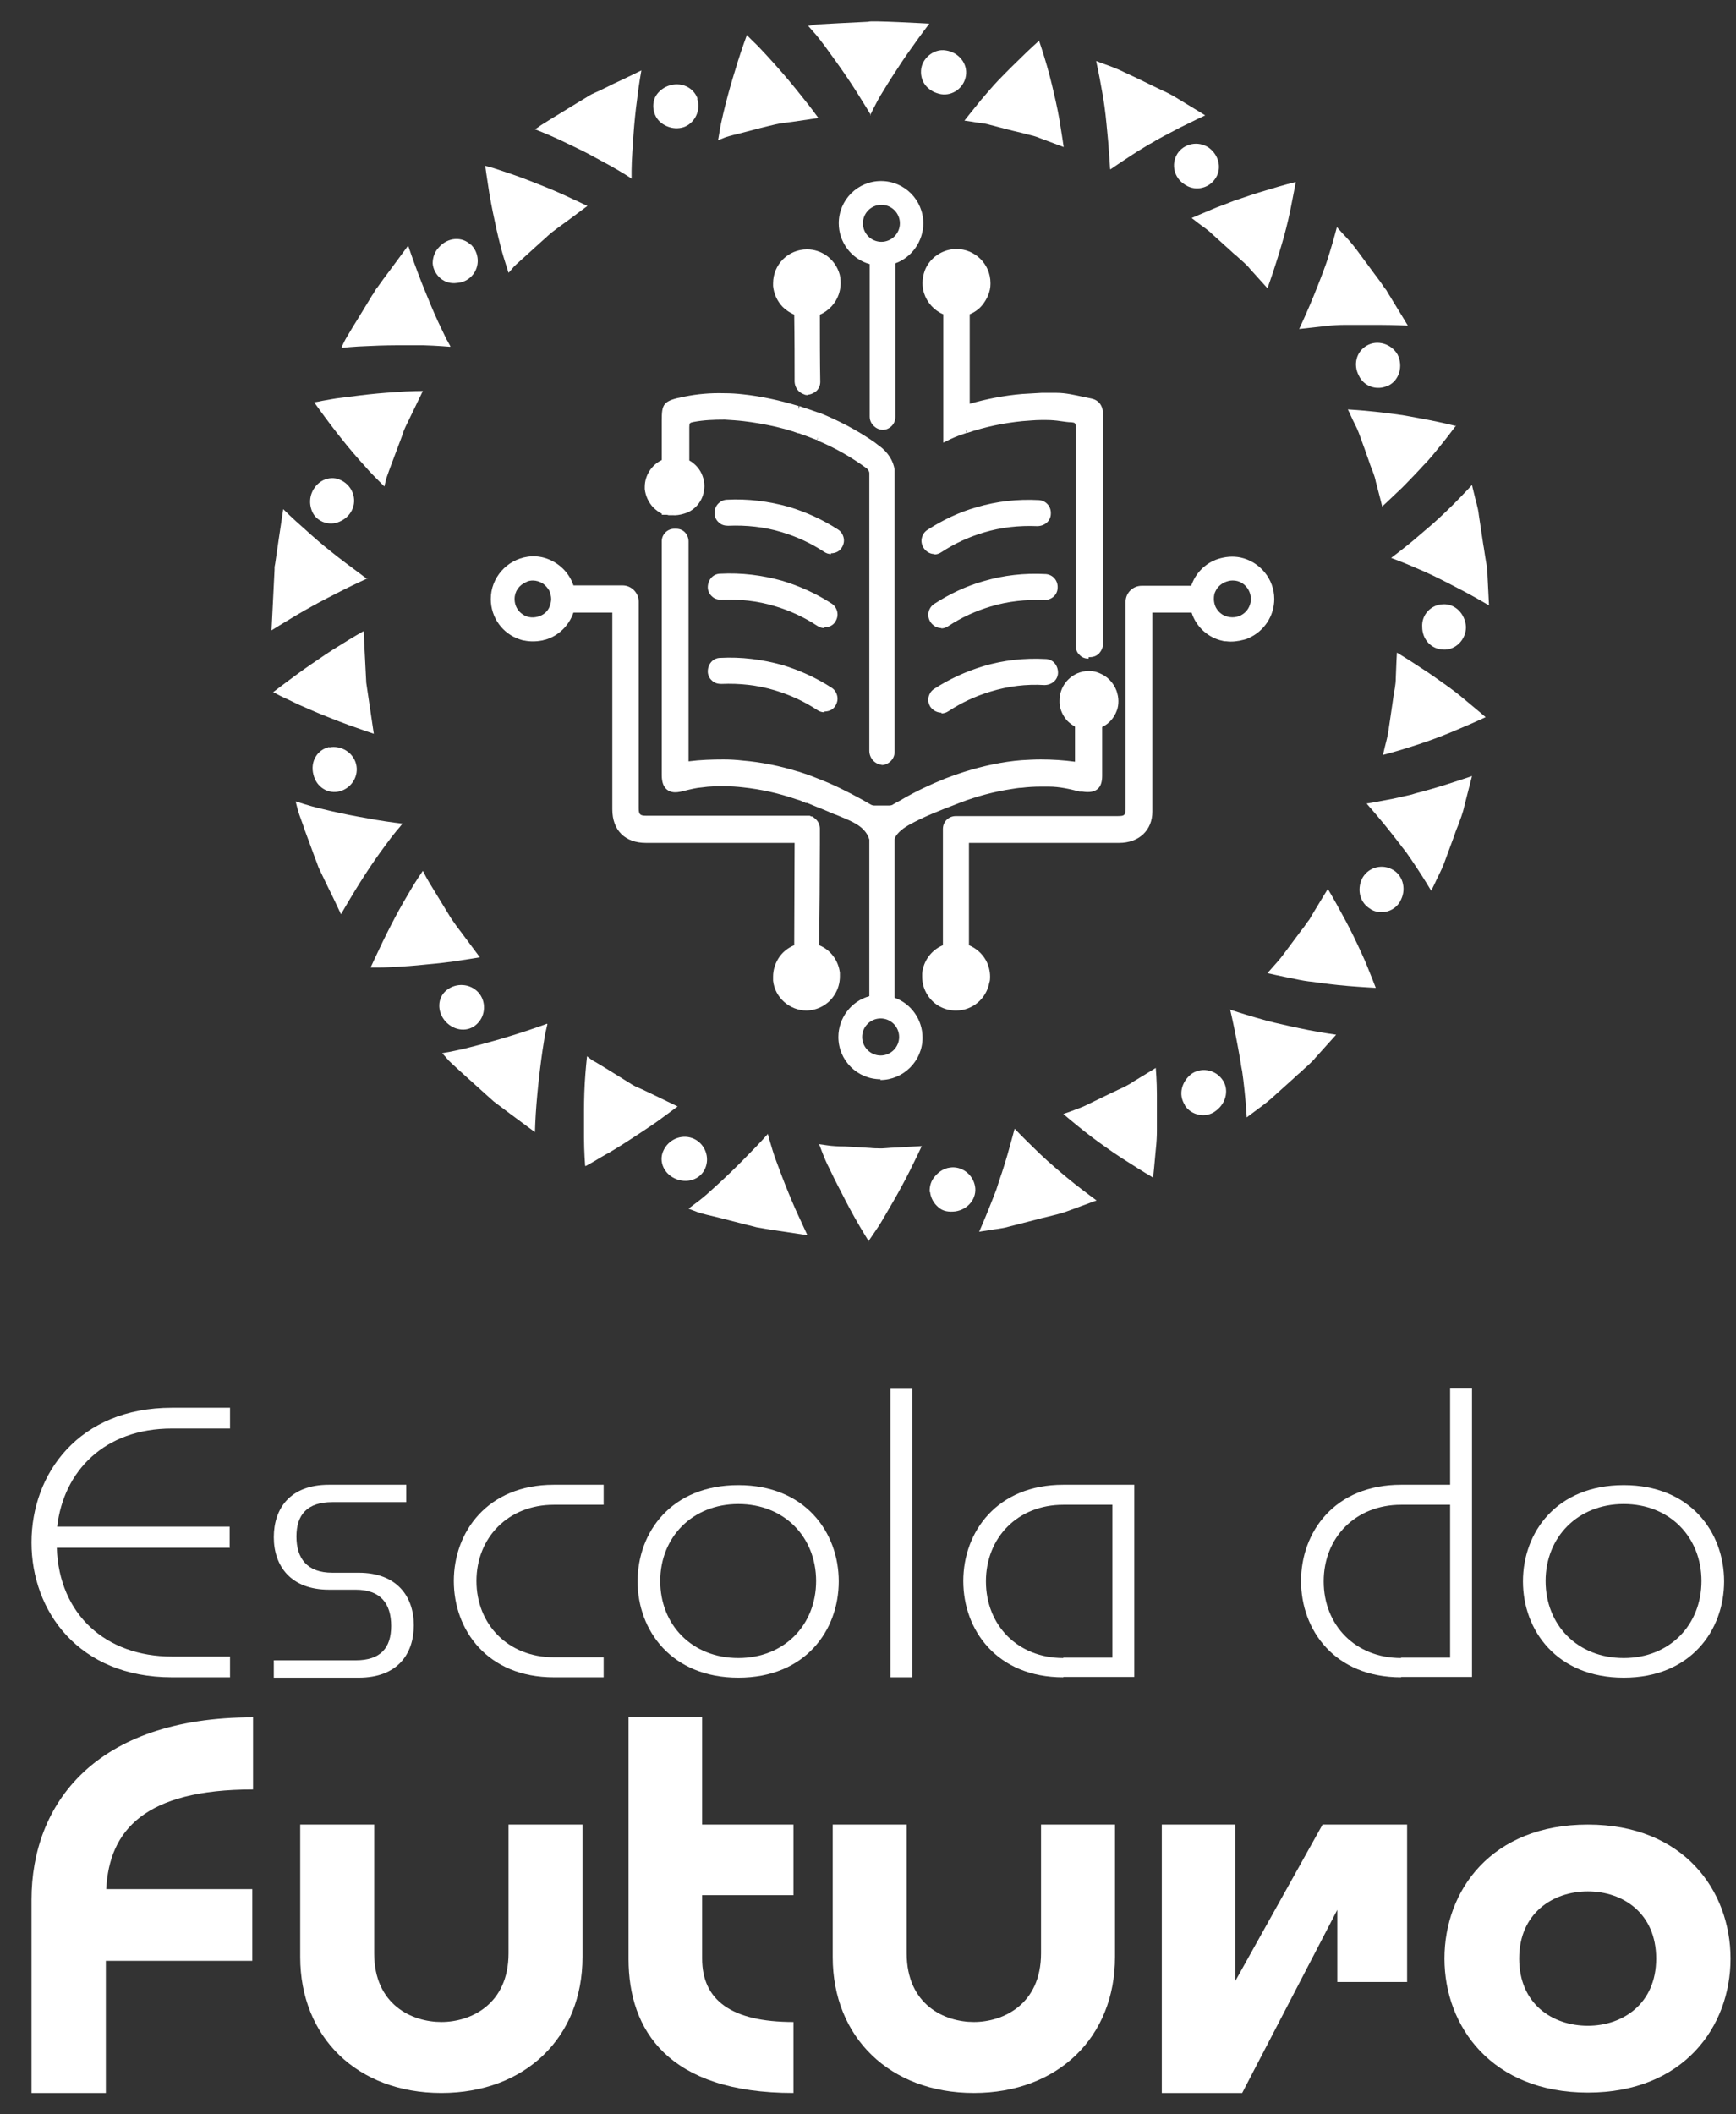 <svg width="46" height="56" viewBox="0 0 46 56" fill="none" xmlns="http://www.w3.org/2000/svg">
<rect x="0" y="0" width="46" height="56" fill="#333333" stroke="none"/>
<path d="M0.835 50.315C0.835 47.785 2.515 45.485 6.705 45.485V47.395C3.835 47.395 2.895 48.475 2.815 50.035H6.685V51.935H2.805V55.435H0.835V50.315Z" fill="white"/>
<path d="M9.915 51.735C9.915 53.105 10.925 53.555 11.695 53.555C12.465 53.555 13.475 53.095 13.475 51.735V48.325H15.435V51.835C15.435 53.955 13.925 55.435 11.695 55.435C9.465 55.435 7.955 53.955 7.955 51.835V48.325H9.915V51.735Z" fill="white"/>
<path d="M21.025 50.205V48.325H18.605V45.475H16.655V51.885C16.655 53.775 17.705 55.435 21.025 55.435V53.555C19.375 53.555 18.605 52.975 18.605 51.875V50.195H21.025V50.205Z" fill="white"/>
<path d="M24.025 51.735C24.025 53.105 25.035 53.555 25.805 53.555C26.575 53.555 27.585 53.095 27.585 51.735V48.325H29.545V51.835C29.545 53.955 28.035 55.435 25.805 55.435C23.575 55.435 22.065 53.955 22.065 51.835V48.325H24.025V51.735Z" fill="white"/>
<path d="M30.785 48.325H32.735V52.465L35.045 48.325H37.285V52.495H35.435V50.585L32.915 55.435H30.785V48.325Z" fill="white"/>
<path d="M42.075 48.325C44.615 48.325 45.855 50.075 45.855 51.875C45.855 53.675 44.615 55.425 42.075 55.425C39.535 55.425 38.275 53.675 38.275 51.875C38.275 50.075 39.515 48.325 42.075 48.325ZM42.075 53.655C42.995 53.655 43.885 53.075 43.885 51.875C43.885 50.675 43.005 50.095 42.075 50.095C41.145 50.095 40.255 50.675 40.255 51.875C40.255 53.075 41.135 53.655 42.075 53.655Z" fill="white"/>
<path d="M6.095 40.995H1.505C1.565 42.765 2.805 43.875 4.555 43.875H6.095V44.425H4.555C2.085 44.425 0.835 42.675 0.835 40.855C0.835 39.035 2.085 37.285 4.555 37.285H6.095V37.835H4.555C2.765 37.835 1.685 38.965 1.515 40.435H6.085V40.985L6.095 40.995Z" fill="white"/>
<path d="M8.805 41.655H9.505C10.515 41.655 10.965 42.285 10.965 43.045C10.965 43.805 10.535 44.435 9.505 44.435H7.255V43.975H9.425C10.085 43.975 10.365 43.645 10.365 43.065C10.365 42.485 10.095 42.105 9.425 42.105H8.715C7.705 42.105 7.255 41.475 7.255 40.715C7.255 39.955 7.685 39.325 8.715 39.325H10.765V39.785H8.805C8.145 39.785 7.855 40.115 7.855 40.695C7.855 41.275 8.135 41.655 8.805 41.655Z" fill="white"/>
<path d="M14.675 43.895H15.995V44.425H14.675C12.915 44.425 12.025 43.175 12.025 41.875C12.025 40.575 12.915 39.325 14.675 39.325H15.995V39.855H14.675C13.465 39.855 12.625 40.725 12.625 41.875C12.625 43.025 13.465 43.895 14.675 43.895Z" fill="white"/>
<path d="M19.565 39.335C21.335 39.335 22.225 40.585 22.225 41.885C22.225 43.185 21.335 44.435 19.565 44.435C17.795 44.435 16.895 43.185 16.895 41.885C16.895 40.585 17.785 39.335 19.565 39.335ZM19.565 43.915C20.785 43.915 21.625 43.035 21.625 41.875C21.625 40.715 20.785 39.835 19.565 39.835C18.345 39.835 17.495 40.715 17.495 41.875C17.495 43.035 18.335 43.915 19.565 43.915Z" fill="white"/>
<path d="M24.175 36.785H23.595V44.425H24.175V36.785Z" fill="white"/>
<path d="M28.175 44.425C26.415 44.425 25.525 43.175 25.525 41.875C25.525 40.575 26.415 39.325 28.175 39.325H30.055V44.415H28.175V44.425ZM28.175 43.905H29.475V39.855H28.175C26.965 39.855 26.125 40.725 26.125 41.885C26.125 43.045 26.965 43.915 28.175 43.915" fill="white"/>
<path d="M37.125 44.425C35.365 44.425 34.475 43.175 34.475 41.875C34.475 40.575 35.365 39.325 37.125 39.325H38.425V36.775H39.005V44.415H37.125V44.425ZM37.125 43.905H38.425V39.855H37.125C35.915 39.855 35.075 40.725 35.075 41.885C35.075 43.045 35.915 43.915 37.125 43.915" fill="white"/>
<path d="M43.025 39.335C44.795 39.335 45.685 40.585 45.685 41.885C45.685 43.185 44.795 44.435 43.025 44.435C41.255 44.435 40.355 43.185 40.355 41.885C40.355 40.585 41.245 39.335 43.025 39.335ZM43.025 43.915C44.245 43.915 45.085 43.035 45.085 41.875C45.085 40.715 44.245 39.835 43.025 39.835C41.805 39.835 40.955 40.715 40.955 41.875C40.955 43.035 41.795 43.915 43.025 43.915Z" fill="white"/>
<path d="M23.135 6.925V11.035C23.135 11.115 23.175 11.195 23.245 11.245C23.415 11.355 23.635 11.245 23.635 11.035V6.895C24.065 6.775 24.375 6.375 24.375 5.905C24.375 5.335 23.915 4.875 23.345 4.875C22.775 4.875 22.305 5.335 22.305 5.905C22.305 6.405 22.655 6.815 23.125 6.915M23.355 5.335C23.675 5.335 23.935 5.595 23.935 5.915C23.935 6.235 23.675 6.495 23.355 6.495C23.035 6.495 22.775 6.235 22.775 5.915C22.775 5.595 23.035 5.335 23.355 5.335Z" fill="white"/>
<path d="M23.395 11.385C23.325 11.385 23.265 11.365 23.205 11.325C23.105 11.255 23.045 11.155 23.045 11.035V6.995C22.565 6.865 22.225 6.415 22.225 5.915C22.225 5.295 22.725 4.795 23.345 4.795C23.965 4.795 24.465 5.295 24.465 5.915C24.465 6.385 24.165 6.815 23.725 6.975V11.045C23.725 11.175 23.655 11.285 23.545 11.345C23.495 11.375 23.435 11.385 23.385 11.385M23.355 4.975C22.835 4.975 22.415 5.395 22.415 5.915C22.415 6.355 22.725 6.745 23.165 6.835H23.235V11.035C23.235 11.085 23.265 11.135 23.305 11.165C23.365 11.205 23.425 11.205 23.475 11.175C23.525 11.145 23.555 11.095 23.555 11.035V6.835L23.625 6.815C24.025 6.695 24.305 6.325 24.305 5.905C24.305 5.385 23.885 4.965 23.365 4.965M23.355 6.585C22.985 6.585 22.685 6.285 22.685 5.915C22.685 5.545 22.985 5.245 23.355 5.245C23.725 5.245 24.025 5.545 24.025 5.915C24.025 6.285 23.725 6.585 23.355 6.585ZM23.355 5.425C23.085 5.425 22.865 5.645 22.865 5.915C22.865 6.185 23.085 6.405 23.355 6.405C23.625 6.405 23.845 6.185 23.845 5.915C23.845 5.645 23.625 5.425 23.355 5.425Z" fill="white"/>
<path d="M32.865 14.855C32.795 14.845 32.725 14.835 32.655 14.835C32.545 14.835 32.435 14.855 32.325 14.885C31.995 14.995 31.745 15.265 31.655 15.605H30.275C30.085 15.605 29.935 15.755 29.935 15.945V15.975V21.335C29.935 21.645 29.885 21.695 29.575 21.695H25.345C25.205 21.695 25.095 21.805 25.095 21.945C25.095 22.035 25.095 22.125 25.095 22.225C25.095 22.985 25.095 24.355 25.095 25.095C24.795 25.195 24.575 25.465 24.545 25.785C24.545 25.805 24.545 25.835 24.545 25.855C24.545 26.025 24.595 26.175 24.685 26.305C24.835 26.515 25.075 26.665 25.355 26.665C25.755 26.665 26.085 26.375 26.145 26.005C26.145 25.955 26.155 25.905 26.155 25.855C26.155 25.715 26.115 25.585 26.055 25.465C25.955 25.285 25.795 25.145 25.595 25.085C25.595 24.345 25.595 22.975 25.595 22.215H27.595C28.285 22.215 28.975 22.215 29.665 22.215C30.145 22.215 30.455 21.925 30.455 21.475C30.455 19.685 30.455 17.905 30.455 16.115H31.655C31.755 16.495 32.055 16.785 32.445 16.865C32.475 16.865 32.495 16.875 32.525 16.875C32.565 16.875 32.615 16.875 32.655 16.875C32.755 16.875 32.855 16.865 32.945 16.835C32.985 16.825 33.025 16.805 33.055 16.795C33.425 16.635 33.685 16.275 33.685 15.845C33.685 15.345 33.335 14.925 32.865 14.835M33.045 16.295C32.945 16.395 32.805 16.445 32.655 16.445C32.605 16.445 32.565 16.445 32.515 16.425C32.355 16.385 32.215 16.275 32.135 16.125C32.095 16.045 32.065 15.955 32.065 15.865C32.065 15.775 32.085 15.675 32.135 15.605C32.195 15.495 32.285 15.395 32.405 15.345C32.475 15.305 32.565 15.295 32.645 15.295C32.755 15.295 32.855 15.325 32.945 15.375C33.115 15.475 33.225 15.665 33.225 15.875C33.225 16.045 33.155 16.195 33.035 16.305" fill="white"/>
<path d="M25.325 26.765C25.025 26.765 24.745 26.615 24.585 26.365C24.485 26.215 24.435 26.045 24.435 25.865C24.435 25.835 24.435 25.815 24.435 25.785C24.465 25.455 24.675 25.165 24.985 25.035C24.985 24.285 24.985 22.965 24.985 22.235V21.955C24.985 21.765 25.135 21.615 25.325 21.615H29.555C29.815 21.615 29.825 21.615 29.825 21.345V15.945C29.825 15.705 30.015 15.515 30.255 15.515H31.565C31.675 15.185 31.935 14.915 32.275 14.805C32.465 14.745 32.665 14.725 32.865 14.765C33.385 14.875 33.765 15.335 33.765 15.865C33.765 16.315 33.495 16.725 33.075 16.905C33.035 16.925 32.995 16.935 32.955 16.945C32.805 16.985 32.645 17.005 32.495 16.985C32.465 16.985 32.435 16.985 32.405 16.975C32.015 16.895 31.695 16.605 31.575 16.225H30.535C30.535 17.985 30.535 19.735 30.535 21.495C30.535 21.995 30.175 22.325 29.655 22.325H25.675C25.675 23.075 25.675 24.315 25.675 25.035C25.865 25.115 26.025 25.255 26.125 25.435C26.195 25.565 26.235 25.715 26.235 25.865C26.235 25.915 26.235 25.975 26.215 26.025C26.135 26.455 25.765 26.765 25.335 26.765M25.335 21.795C25.245 21.795 25.175 21.865 25.175 21.955V22.235C25.175 22.995 25.175 24.365 25.175 25.105V25.175L25.115 25.195C24.845 25.285 24.655 25.525 24.625 25.815C24.625 25.835 24.625 25.855 24.625 25.875C24.625 26.015 24.665 26.155 24.745 26.275C24.875 26.475 25.105 26.595 25.335 26.595C25.685 26.595 25.975 26.345 26.045 26.005C26.045 25.965 26.055 25.915 26.055 25.875C26.055 25.755 26.025 25.635 25.965 25.535C25.875 25.375 25.735 25.255 25.565 25.195L25.505 25.175V25.105C25.505 24.365 25.505 22.995 25.505 22.235V22.145H29.665C30.095 22.145 30.365 21.885 30.365 21.495C30.365 19.705 30.365 17.925 30.365 16.135V16.045H31.715L31.735 16.115C31.825 16.455 32.105 16.725 32.455 16.795C32.475 16.795 32.505 16.795 32.525 16.805C32.645 16.825 32.785 16.805 32.915 16.775C32.955 16.775 32.985 16.755 33.015 16.735C33.365 16.585 33.595 16.245 33.595 15.865C33.595 15.415 33.275 15.035 32.845 14.945C32.675 14.915 32.505 14.925 32.355 14.975C32.055 15.075 31.825 15.325 31.745 15.625L31.725 15.695H30.275C30.135 15.695 30.025 15.805 30.025 15.945V21.345C30.025 21.705 29.935 21.795 29.575 21.795H25.345H25.335ZM32.655 16.535C32.605 16.535 32.545 16.535 32.495 16.515C32.305 16.465 32.145 16.345 32.065 16.175C32.015 16.085 31.995 15.975 31.995 15.865C31.995 15.755 32.025 15.655 32.065 15.555C32.135 15.425 32.245 15.315 32.375 15.255C32.575 15.165 32.815 15.175 33.005 15.295C33.205 15.415 33.325 15.635 33.325 15.865C33.325 16.055 33.245 16.235 33.105 16.355C32.985 16.465 32.825 16.535 32.655 16.535ZM32.655 15.375C32.585 15.375 32.515 15.395 32.445 15.425C32.345 15.475 32.265 15.545 32.215 15.645C32.175 15.715 32.165 15.785 32.165 15.865C32.165 15.945 32.185 16.025 32.215 16.085C32.285 16.215 32.395 16.305 32.535 16.335C32.695 16.375 32.865 16.335 32.985 16.225C33.085 16.135 33.145 16.005 33.145 15.865C33.145 15.695 33.055 15.535 32.915 15.445C32.835 15.395 32.755 15.375 32.665 15.375" fill="white"/>
<path d="M25.085 8.275C25.085 9.325 25.085 10.195 25.085 11.005V11.585C25.085 11.585 25.085 11.585 25.095 11.585C25.115 11.585 25.125 11.575 25.145 11.565C25.295 11.505 25.435 11.445 25.585 11.395C25.585 11.395 25.595 11.395 25.605 11.395C26.075 11.235 26.565 11.135 27.075 11.085C27.245 11.065 27.405 11.055 27.585 11.055C27.635 11.055 27.675 11.055 27.725 11.055C27.945 11.055 28.175 11.105 28.405 11.115C28.555 11.115 28.595 11.195 28.595 11.345C28.595 12.445 28.595 13.555 28.595 14.655V17.125C28.595 17.265 28.705 17.375 28.845 17.375H28.865C29.005 17.375 29.125 17.265 29.125 17.125V16.905C29.125 16.735 29.125 16.565 29.125 16.405V14.485C29.125 14.015 29.125 13.535 29.125 13.055V12.575V12.045C29.125 11.685 29.125 11.345 29.125 11.005C29.125 10.835 29.055 10.725 28.885 10.685C28.585 10.625 28.285 10.545 27.975 10.535C27.845 10.535 27.715 10.535 27.585 10.535C27.415 10.535 27.245 10.545 27.075 10.565C26.575 10.605 26.085 10.705 25.605 10.855C25.605 10.855 25.595 10.855 25.585 10.855C25.585 10.085 25.585 9.275 25.585 8.295C25.725 8.255 25.845 8.165 25.945 8.055C26.065 7.925 26.135 7.745 26.145 7.555C26.145 7.555 26.145 7.535 26.145 7.525C26.145 7.075 25.785 6.715 25.335 6.715C24.995 6.715 24.695 6.925 24.585 7.225C24.545 7.315 24.525 7.415 24.525 7.515C24.525 7.605 24.535 7.685 24.565 7.755C24.645 8.005 24.835 8.195 25.085 8.275Z" fill="white"/>
<path d="M28.845 17.445C28.755 17.445 28.665 17.415 28.605 17.345C28.535 17.285 28.505 17.195 28.505 17.105V13.875C28.505 13.025 28.505 12.175 28.505 11.325C28.505 11.205 28.485 11.195 28.395 11.185C28.295 11.185 28.195 11.165 28.105 11.155C27.975 11.135 27.855 11.125 27.725 11.125C27.675 11.125 27.635 11.125 27.585 11.125C27.415 11.125 27.255 11.145 27.085 11.155C26.595 11.205 26.105 11.305 25.635 11.465L25.585 11.385L25.615 11.465C25.465 11.515 25.325 11.565 25.175 11.635L25.115 11.665L24.995 11.725V10.945C24.995 10.155 24.995 9.325 24.995 8.325C24.755 8.225 24.565 8.015 24.485 7.765C24.455 7.675 24.445 7.585 24.445 7.495C24.445 7.385 24.465 7.275 24.505 7.165C24.635 6.825 24.975 6.595 25.345 6.595C25.835 6.595 26.245 6.995 26.245 7.495C26.245 7.505 26.245 7.515 26.245 7.525C26.245 7.725 26.155 7.925 26.025 8.085C25.935 8.195 25.815 8.275 25.695 8.325C25.695 9.215 25.695 9.985 25.695 10.695C26.145 10.565 26.615 10.475 27.085 10.435C27.255 10.425 27.425 10.415 27.595 10.405C27.735 10.405 27.865 10.405 27.995 10.405C28.245 10.405 28.485 10.465 28.725 10.515C28.785 10.525 28.855 10.545 28.915 10.555C29.115 10.595 29.225 10.745 29.225 10.955C29.225 11.195 29.225 11.425 29.225 11.665V11.995C29.225 12.015 29.225 12.045 29.225 12.075V16.345C29.225 16.515 29.225 16.685 29.225 16.845V17.065C29.225 17.155 29.185 17.235 29.125 17.305C29.055 17.375 28.975 17.405 28.875 17.405H28.845M27.755 10.955C27.885 10.955 28.015 10.975 28.135 10.985C28.225 10.995 28.325 11.005 28.415 11.015C28.665 11.025 28.695 11.195 28.695 11.335C28.695 12.185 28.695 13.035 28.695 13.885V17.115C28.695 17.115 28.715 17.195 28.745 17.225C28.775 17.255 28.825 17.275 28.865 17.275H28.885C28.885 17.275 28.975 17.255 29.005 17.225C29.035 17.195 29.055 17.155 29.055 17.115V16.895C29.055 16.725 29.055 16.555 29.055 16.395V11.705C29.055 11.465 29.055 11.225 29.055 10.995C29.055 10.825 28.965 10.785 28.895 10.765C28.825 10.755 28.765 10.735 28.695 10.725C28.465 10.675 28.225 10.625 27.995 10.615C27.865 10.615 27.745 10.615 27.605 10.615C27.445 10.615 27.275 10.625 27.105 10.645C26.615 10.685 26.125 10.785 25.655 10.925L25.515 10.975V10.845C25.515 10.075 25.515 9.265 25.515 8.295V8.225L25.575 8.205C25.695 8.165 25.805 8.095 25.895 7.995C26.005 7.875 26.065 7.715 26.075 7.545V7.525C26.075 7.125 25.755 6.805 25.355 6.805C25.065 6.805 24.795 6.985 24.685 7.265C24.655 7.345 24.635 7.435 24.635 7.525C24.635 7.595 24.645 7.675 24.665 7.745C24.735 7.965 24.905 8.135 25.125 8.215L25.185 8.235V8.305C25.185 9.355 25.185 10.215 25.185 11.035V11.485C25.315 11.435 25.445 11.385 25.575 11.345H25.595C26.075 11.175 26.575 11.075 27.075 11.025C27.245 11.005 27.415 10.995 27.585 10.995C27.635 10.995 27.675 10.995 27.725 10.995H27.745" fill="white"/>
<path d="M23.645 12.535C23.645 12.535 23.645 12.475 23.645 12.445C23.615 12.225 23.475 12.015 23.275 11.865C23.265 11.865 23.255 11.855 23.245 11.845C23.245 11.845 23.225 11.835 23.215 11.825C23.195 11.815 23.185 11.805 23.165 11.785C23.165 11.785 23.155 11.785 23.145 11.775C22.685 11.455 22.205 11.205 21.685 11.005C21.685 11.005 21.675 11.005 21.665 11.005C21.535 10.955 21.395 10.905 21.265 10.865C21.235 10.865 21.215 10.845 21.185 10.845H21.165C20.685 10.705 20.205 10.595 19.715 10.545C19.545 10.525 19.375 10.515 19.205 10.515C18.865 10.515 18.525 10.535 18.175 10.605C17.605 10.715 17.635 10.755 17.645 11.245C17.645 11.335 17.645 11.425 17.645 11.525V12.265C17.385 12.365 17.195 12.615 17.195 12.915C17.195 12.935 17.195 12.955 17.195 12.975C17.205 13.135 17.275 13.285 17.385 13.395C17.455 13.465 17.545 13.525 17.645 13.565C17.645 13.565 17.655 13.565 17.665 13.565C17.665 13.565 17.675 13.565 17.685 13.565C17.685 13.565 17.705 13.565 17.715 13.565C17.715 13.565 17.735 13.565 17.745 13.565C17.745 13.565 17.765 13.565 17.775 13.565C17.785 13.565 17.795 13.565 17.805 13.565C17.805 13.565 17.815 13.565 17.825 13.565C17.845 13.565 17.865 13.565 17.885 13.565C17.965 13.565 18.035 13.555 18.105 13.525C18.135 13.525 18.155 13.505 18.185 13.495C18.355 13.415 18.485 13.275 18.545 13.095C18.565 13.025 18.585 12.945 18.585 12.875C18.585 12.795 18.565 12.715 18.545 12.635C18.485 12.465 18.355 12.325 18.185 12.245C18.185 12.065 18.185 11.885 18.185 11.715V11.315C18.185 11.165 18.225 11.115 18.375 11.085C18.655 11.035 18.935 11.015 19.205 11.025C19.375 11.025 19.545 11.045 19.715 11.065C20.005 11.095 20.295 11.155 20.585 11.225C20.785 11.275 20.975 11.325 21.165 11.385C21.165 11.385 21.175 11.385 21.185 11.385C21.345 11.435 21.515 11.505 21.675 11.565C21.675 11.565 21.685 11.565 21.695 11.565C22.165 11.765 22.605 12.015 23.025 12.315C23.075 12.355 23.135 12.435 23.135 12.505C23.135 14.955 23.135 17.405 23.135 19.865C23.135 20.005 23.235 20.125 23.375 20.145C23.535 20.155 23.665 20.035 23.665 19.885V18.875C23.665 16.785 23.665 14.695 23.665 12.615V12.585C23.665 12.585 23.665 12.545 23.665 12.525" fill="white"/>
<path d="M23.385 20.255C23.385 20.255 23.365 20.255 23.355 20.255C23.175 20.235 23.035 20.075 23.035 19.885C23.035 17.435 23.035 14.985 23.035 12.525C23.035 12.495 23.005 12.435 22.965 12.405C22.555 12.105 22.115 11.855 21.655 11.665L21.675 11.575L21.645 11.655C21.495 11.595 21.335 11.535 21.165 11.475H21.145C20.965 11.405 20.765 11.355 20.565 11.305C20.255 11.235 19.965 11.185 19.705 11.155C19.535 11.135 19.365 11.125 19.205 11.115C18.915 11.115 18.655 11.125 18.385 11.175C18.275 11.195 18.265 11.205 18.265 11.315V12.195C18.425 12.285 18.555 12.435 18.615 12.605C18.645 12.685 18.665 12.775 18.665 12.875C18.665 12.965 18.645 13.045 18.625 13.125C18.555 13.325 18.415 13.485 18.215 13.575C18.185 13.585 18.155 13.595 18.125 13.605C18.025 13.635 17.915 13.655 17.815 13.645H17.795C17.795 13.645 17.765 13.645 17.745 13.645H17.715C17.715 13.645 17.685 13.635 17.675 13.635C17.665 13.635 17.655 13.635 17.645 13.635H17.615H17.535V13.605C17.455 13.565 17.375 13.505 17.305 13.435C17.185 13.305 17.105 13.135 17.085 12.955C17.085 12.935 17.085 12.915 17.085 12.895C17.085 12.595 17.265 12.315 17.535 12.185V11.505C17.535 11.415 17.535 11.325 17.535 11.225V11.155C17.535 10.695 17.565 10.615 18.135 10.505C18.475 10.435 18.825 10.405 19.185 10.415C19.355 10.415 19.525 10.425 19.695 10.445C20.155 10.495 20.635 10.595 21.165 10.755V10.845L21.185 10.755L21.265 10.785C21.395 10.825 21.535 10.875 21.675 10.925H21.695C22.215 11.135 22.715 11.395 23.175 11.715L23.265 11.785L23.295 11.805C23.525 11.975 23.675 12.205 23.705 12.445V12.465C23.705 12.465 23.705 12.515 23.705 12.545V12.565C23.705 12.575 23.705 12.595 23.705 12.605V12.645C23.705 14.735 23.705 16.815 23.705 18.905V19.915C23.705 20.015 23.665 20.105 23.585 20.175C23.515 20.235 23.435 20.265 23.345 20.265M21.205 11.315C21.375 11.375 21.535 11.435 21.695 11.495H21.715C22.185 11.705 22.635 11.955 23.055 12.265C23.125 12.315 23.205 12.425 23.205 12.525C23.205 14.975 23.205 17.425 23.205 19.885C23.205 19.985 23.275 20.065 23.365 20.075C23.415 20.075 23.465 20.065 23.505 20.035C23.545 20.005 23.565 19.955 23.565 19.905V18.895C23.565 16.805 23.565 14.715 23.565 12.635V12.595C23.565 12.595 23.565 12.555 23.565 12.535C23.565 12.515 23.565 12.485 23.565 12.465V12.445C23.535 12.265 23.415 12.075 23.225 11.945C23.225 11.945 23.205 11.935 23.195 11.925L23.115 11.865L23.145 11.775L23.095 11.845C22.655 11.535 22.165 11.285 21.655 11.085V10.995L21.635 11.085C21.495 11.035 21.365 10.985 21.235 10.945L21.155 10.925V10.835L21.135 10.925C20.615 10.765 20.145 10.675 19.705 10.625C19.535 10.605 19.375 10.595 19.205 10.595C18.855 10.595 18.525 10.625 18.195 10.685C17.888 10.745 17.735 10.905 17.735 11.165V11.235C17.735 11.325 17.735 11.425 17.735 11.515V12.315L17.675 12.335C17.445 12.425 17.285 12.645 17.285 12.895C17.285 12.915 17.285 12.925 17.285 12.945C17.295 13.085 17.355 13.215 17.455 13.315C17.515 13.385 17.595 13.435 17.675 13.465L17.785 13.495C17.785 13.495 17.805 13.495 17.815 13.495V13.585L17.835 13.495C17.915 13.495 17.995 13.495 18.075 13.465C18.095 13.465 18.115 13.445 18.145 13.435C18.295 13.365 18.405 13.235 18.455 13.085C18.475 13.025 18.485 12.955 18.485 12.885C18.485 12.815 18.475 12.745 18.445 12.675C18.395 12.525 18.275 12.405 18.135 12.335L18.085 12.315V11.315C18.085 11.125 18.155 11.035 18.345 10.995C18.625 10.945 18.905 10.925 19.195 10.935C19.355 10.935 19.535 10.945 19.705 10.975C19.975 11.005 20.265 11.055 20.585 11.135C20.785 11.185 20.985 11.235 21.175 11.305V11.395L21.195 11.305L21.205 11.315Z" fill="white"/>
<path d="M20.805 8.065C20.895 8.155 21.005 8.235 21.135 8.275C21.135 8.945 21.135 9.545 21.145 10.125C21.145 10.235 21.215 10.325 21.315 10.365C21.475 10.415 21.635 10.295 21.635 10.125C21.635 9.555 21.635 8.955 21.625 8.275C21.865 8.195 22.055 8.005 22.135 7.765C22.165 7.685 22.175 7.595 22.175 7.505C22.175 7.405 22.155 7.315 22.125 7.225C22.015 6.915 21.715 6.695 21.365 6.695C20.915 6.695 20.555 7.055 20.555 7.505C20.555 7.525 20.555 7.545 20.555 7.575C20.565 7.765 20.655 7.935 20.775 8.065" fill="white"/>
<path d="M21.405 10.465C21.405 10.465 21.335 10.465 21.305 10.445C21.155 10.395 21.065 10.265 21.055 10.115C21.055 9.565 21.055 8.975 21.045 8.335C20.935 8.285 20.825 8.215 20.735 8.125C20.595 7.975 20.505 7.785 20.485 7.575C20.485 7.555 20.485 7.525 20.485 7.505C20.485 7.005 20.885 6.605 21.385 6.605C21.765 6.605 22.095 6.845 22.225 7.195C22.265 7.295 22.275 7.395 22.275 7.505C22.275 7.605 22.255 7.705 22.225 7.795C22.145 8.035 21.955 8.235 21.725 8.335C21.725 8.985 21.725 9.565 21.735 10.115C21.735 10.225 21.685 10.325 21.595 10.385C21.535 10.425 21.465 10.455 21.395 10.455M21.385 6.795C20.985 6.795 20.665 7.115 20.665 7.515C20.665 7.535 20.665 7.555 20.665 7.575C20.675 7.735 20.745 7.895 20.865 8.015C20.945 8.095 21.045 8.165 21.155 8.195L21.215 8.215V8.275C21.215 8.945 21.225 9.545 21.225 10.125C21.225 10.195 21.275 10.255 21.335 10.275C21.385 10.295 21.445 10.275 21.485 10.255C21.525 10.225 21.545 10.175 21.545 10.125C21.545 9.555 21.545 8.955 21.535 8.275V8.205L21.595 8.185C21.805 8.115 21.975 7.945 22.045 7.735C22.075 7.655 22.085 7.585 22.085 7.505C22.085 7.415 22.075 7.335 22.045 7.255C21.945 6.975 21.675 6.785 21.375 6.785" fill="white"/>
<path d="M23.625 26.475V22.235C23.625 22.045 23.905 21.845 24.045 21.765C24.475 21.525 24.945 21.345 25.415 21.165C25.875 20.985 26.345 20.865 26.825 20.795C26.915 20.785 26.995 20.775 27.085 20.765C27.255 20.745 27.415 20.735 27.595 20.735C27.675 20.735 27.745 20.735 27.815 20.735C28.115 20.735 28.415 20.805 28.705 20.865C28.985 20.925 29.125 20.825 29.125 20.535C29.125 20.265 29.125 19.985 29.125 19.715C29.125 19.535 29.125 19.365 29.125 19.185C29.305 19.115 29.455 18.955 29.515 18.765C29.545 18.695 29.555 18.615 29.555 18.545C29.555 18.465 29.535 18.385 29.515 18.305C29.445 18.125 29.305 17.975 29.125 17.905C29.045 17.875 28.955 17.855 28.865 17.855C28.765 17.855 28.675 17.875 28.585 17.915C28.345 18.025 28.175 18.265 28.175 18.545C28.175 18.565 28.175 18.585 28.175 18.605C28.185 18.765 28.255 18.915 28.365 19.025C28.425 19.095 28.505 19.145 28.585 19.175V19.705C28.585 19.815 28.585 19.935 28.585 20.045V20.265C28.245 20.215 27.905 20.195 27.575 20.195C27.405 20.195 27.235 20.195 27.065 20.215C26.555 20.255 26.055 20.365 25.565 20.515C25.395 20.565 25.225 20.625 25.065 20.695C24.675 20.845 24.305 21.035 23.935 21.245C23.865 21.285 23.785 21.325 23.715 21.375C23.675 21.405 23.625 21.415 23.565 21.415H23.165C23.115 21.415 23.065 21.395 23.025 21.375C22.955 21.335 22.885 21.295 22.815 21.255C22.425 21.035 22.035 20.845 21.635 20.685C21.465 20.625 21.305 20.565 21.135 20.505C20.665 20.355 20.185 20.255 19.695 20.215C19.525 20.195 19.355 20.195 19.185 20.185C18.855 20.185 18.515 20.195 18.175 20.245C18.175 20.185 18.175 20.125 18.175 20.075C18.175 18.155 18.175 16.235 18.175 14.315C18.175 14.185 18.065 14.075 17.935 14.085C17.915 14.085 17.895 14.085 17.885 14.085C17.755 14.085 17.645 14.195 17.645 14.325V20.515C17.645 20.835 17.775 20.925 18.085 20.845C18.255 20.805 18.425 20.765 18.605 20.745C18.805 20.725 19.005 20.715 19.205 20.715C19.375 20.715 19.545 20.725 19.715 20.745C20.205 20.795 20.685 20.915 21.155 21.065C21.235 21.095 21.305 21.115 21.385 21.145C21.395 21.145 21.415 21.155 21.425 21.155C21.505 21.185 21.585 21.215 21.665 21.255C21.815 21.305 21.985 21.375 22.135 21.445C22.485 21.605 22.935 21.715 23.105 22.095C23.115 22.125 23.125 22.155 23.135 22.185C23.135 22.185 23.135 22.195 23.135 22.205V26.425C22.665 26.525 22.315 26.935 22.315 27.435C22.315 28.005 22.775 28.465 23.355 28.465C23.935 28.465 24.385 28.005 24.385 27.435C24.385 26.965 24.075 26.565 23.645 26.445M23.335 28.045C23.015 28.045 22.755 27.785 22.755 27.465C22.755 27.145 23.015 26.885 23.335 26.885C23.655 26.885 23.915 27.145 23.915 27.465C23.915 27.785 23.655 28.045 23.335 28.045Z" fill="white"/>
<path d="M23.335 28.585C22.715 28.585 22.215 28.085 22.215 27.465C22.215 26.965 22.555 26.515 23.035 26.385V22.235C23.035 22.235 23.015 22.185 23.005 22.155C22.875 21.875 22.575 21.755 22.285 21.635C22.215 21.605 22.145 21.575 22.085 21.555C21.945 21.495 21.785 21.425 21.625 21.365C21.535 21.325 21.455 21.295 21.385 21.265H21.345C21.265 21.225 21.195 21.195 21.115 21.175C20.625 21.005 20.155 20.905 19.695 20.855C19.525 20.835 19.365 20.825 19.195 20.825C18.995 20.825 18.805 20.825 18.605 20.855C18.455 20.865 18.295 20.905 18.095 20.955C17.905 21.005 17.775 20.995 17.675 20.915C17.585 20.845 17.535 20.725 17.535 20.525V14.335C17.535 14.155 17.685 14.005 17.865 14.005H17.915C18.005 14.005 18.085 14.035 18.145 14.095C18.205 14.155 18.245 14.245 18.245 14.335C18.245 15.655 18.245 16.965 18.245 18.275V20.095C18.245 20.095 18.245 20.145 18.245 20.165C18.555 20.125 18.875 20.115 19.175 20.115C19.345 20.115 19.515 20.125 19.685 20.145C20.165 20.185 20.665 20.285 21.145 20.435H21.155C21.315 20.485 21.485 20.545 21.655 20.615C22.055 20.765 22.455 20.965 22.855 21.185C22.925 21.225 22.995 21.265 23.065 21.305C23.095 21.325 23.135 21.335 23.165 21.335H23.565C23.565 21.335 23.635 21.335 23.665 21.305C23.735 21.265 23.805 21.225 23.885 21.185L23.915 21.165C24.295 20.945 24.665 20.775 25.035 20.625C25.215 20.555 25.385 20.495 25.545 20.445C26.055 20.285 26.565 20.175 27.065 20.135C27.235 20.125 27.415 20.115 27.575 20.115C27.885 20.115 28.185 20.135 28.485 20.175V19.245C28.415 19.205 28.345 19.155 28.285 19.095C28.165 18.965 28.085 18.795 28.075 18.615C28.075 18.595 28.075 18.575 28.075 18.555C28.075 18.245 28.255 17.965 28.545 17.835C28.735 17.755 28.955 17.745 29.145 17.835C29.345 17.915 29.505 18.085 29.585 18.295C29.615 18.385 29.635 18.475 29.635 18.565C29.635 18.655 29.625 18.735 29.595 18.815C29.525 19.005 29.395 19.165 29.205 19.255V20.545C29.205 20.715 29.165 20.835 29.075 20.905C28.985 20.975 28.855 20.995 28.675 20.965H28.605C28.335 20.895 28.065 20.835 27.795 20.835C27.725 20.835 27.645 20.835 27.575 20.835C27.405 20.835 27.235 20.845 27.075 20.865C26.985 20.865 26.905 20.885 26.825 20.895C26.355 20.965 25.895 21.085 25.425 21.265L25.325 21.305C24.905 21.465 24.465 21.635 24.075 21.855C23.895 21.955 23.705 22.125 23.705 22.245V26.425C24.145 26.585 24.445 27.005 24.445 27.485C24.445 28.105 23.935 28.605 23.325 28.605M19.135 20.635H19.205C19.375 20.635 19.545 20.645 19.715 20.665C20.185 20.715 20.665 20.825 21.175 20.995C21.255 21.025 21.335 21.045 21.405 21.075H21.445C21.525 21.115 21.605 21.155 21.685 21.185C21.845 21.235 22.005 21.315 22.155 21.375C22.215 21.405 22.285 21.435 22.355 21.455C22.665 21.575 23.015 21.725 23.175 22.075C23.195 22.105 23.205 22.145 23.215 22.175V22.225L23.225 26.525H23.155C22.725 26.635 22.405 27.015 22.405 27.465C22.405 27.985 22.825 28.405 23.345 28.405C23.865 28.405 24.285 27.985 24.285 27.465C24.285 27.045 24.005 26.675 23.605 26.555L23.535 26.535V22.235C23.535 21.965 23.925 21.725 24.005 21.685C24.415 21.455 24.855 21.285 25.285 21.125L25.385 21.085C25.855 20.905 26.345 20.775 26.825 20.705C26.915 20.695 26.995 20.685 27.085 20.675C27.245 20.655 27.425 20.645 27.595 20.645C27.675 20.645 27.745 20.645 27.825 20.645C28.105 20.645 28.395 20.705 28.665 20.765H28.735C28.855 20.805 28.935 20.795 28.985 20.765C29.025 20.725 29.055 20.655 29.055 20.545V19.135L29.115 19.115C29.275 19.045 29.405 18.915 29.455 18.755C29.475 18.695 29.485 18.625 29.485 18.565C29.485 18.505 29.475 18.425 29.445 18.355C29.385 18.195 29.265 18.065 29.105 18.005C28.955 17.945 28.785 17.945 28.645 18.005C28.425 18.105 28.285 18.315 28.285 18.555C28.285 18.575 28.285 18.585 28.285 18.605C28.295 18.745 28.355 18.875 28.445 18.975C28.505 19.035 28.565 19.075 28.635 19.105L28.685 19.125V20.375L28.585 20.355C28.255 20.305 27.915 20.285 27.595 20.285C27.435 20.285 27.265 20.285 27.095 20.305C26.605 20.345 26.115 20.445 25.615 20.605C25.455 20.655 25.285 20.715 25.115 20.785C24.745 20.935 24.375 21.105 23.995 21.325C23.925 21.375 23.845 21.415 23.775 21.455C23.715 21.485 23.655 21.505 23.585 21.505H23.185C23.115 21.505 23.055 21.485 22.995 21.445C22.925 21.405 22.855 21.365 22.785 21.325C22.395 21.105 22.005 20.915 21.615 20.765C21.445 20.695 21.275 20.635 21.115 20.585H21.105C20.635 20.435 20.165 20.345 19.695 20.295C19.525 20.275 19.365 20.265 19.195 20.265C18.865 20.265 18.535 20.275 18.195 20.325H18.095V20.185C18.095 20.145 18.095 20.095 18.095 20.055V18.235C18.095 16.925 18.095 15.605 18.095 14.295C18.095 14.255 18.075 14.215 18.055 14.195C18.025 14.165 17.985 14.155 17.955 14.155C17.935 14.155 17.915 14.155 17.895 14.155C17.815 14.155 17.745 14.225 17.745 14.305V20.495C17.745 20.625 17.765 20.705 17.815 20.735C17.865 20.775 17.945 20.775 18.075 20.735C18.275 20.685 18.445 20.655 18.605 20.635C18.785 20.615 18.965 20.605 19.145 20.605M23.335 28.135C22.965 28.135 22.665 27.835 22.665 27.465C22.665 27.095 22.965 26.795 23.335 26.795C23.705 26.795 24.005 27.095 24.005 27.465C24.005 27.835 23.705 28.135 23.335 28.135ZM23.335 26.975C23.065 26.975 22.845 27.195 22.845 27.465C22.845 27.735 23.065 27.955 23.335 27.955C23.605 27.955 23.825 27.735 23.825 27.465C23.825 27.195 23.605 26.975 23.335 26.975Z" fill="white"/>
<path d="M21.625 25.105C21.625 24.365 21.635 22.995 21.645 22.235C21.645 22.145 21.645 22.055 21.645 21.965C21.645 21.865 21.605 21.785 21.535 21.745C21.525 21.745 21.505 21.735 21.495 21.725C21.495 21.725 21.485 21.725 21.475 21.725C21.465 21.725 21.455 21.725 21.445 21.715C21.445 21.715 21.435 21.715 21.425 21.715C21.425 21.715 21.405 21.715 21.395 21.715C21.315 21.715 21.235 21.715 21.155 21.715C20.675 21.715 20.195 21.715 19.715 21.715H19.205C18.515 21.715 17.825 21.715 17.135 21.715C16.925 21.715 16.855 21.645 16.855 21.425C16.855 21.075 16.855 20.725 16.855 20.375V17.805C16.855 17.805 16.855 17.775 16.855 17.755C16.855 17.295 16.855 16.835 16.855 16.375V16.135V15.945C16.855 15.755 16.705 15.605 16.515 15.605H15.145C15.065 15.295 14.835 15.035 14.545 14.915C14.425 14.865 14.285 14.835 14.145 14.835C14.105 14.835 14.055 14.835 14.015 14.835C13.505 14.895 13.115 15.335 13.115 15.855C13.115 16.315 13.415 16.705 13.825 16.835C13.865 16.845 13.895 16.855 13.935 16.865C14.005 16.875 14.075 16.885 14.145 16.885C14.215 16.885 14.285 16.885 14.355 16.865C14.385 16.865 14.405 16.855 14.435 16.845C14.775 16.745 15.055 16.465 15.145 16.115H16.325V20.795V21.415C16.325 21.915 16.615 22.215 17.115 22.215C17.815 22.215 18.505 22.215 19.205 22.215H21.145C21.145 22.975 21.135 24.355 21.125 25.085C20.945 25.145 20.795 25.265 20.695 25.425C20.615 25.545 20.575 25.695 20.575 25.855C20.575 25.885 20.575 25.925 20.575 25.955C20.625 26.355 20.965 26.665 21.375 26.665C21.665 26.665 21.915 26.515 22.055 26.295C22.135 26.175 22.185 26.025 22.185 25.865C22.185 25.835 22.185 25.805 22.185 25.775C22.145 25.455 21.925 25.195 21.635 25.105M14.345 16.405C14.275 16.435 14.205 16.445 14.125 16.445C14.005 16.445 13.895 16.405 13.805 16.345C13.645 16.245 13.545 16.065 13.545 15.865C13.545 15.625 13.695 15.415 13.905 15.325C13.975 15.295 14.045 15.285 14.125 15.285C14.245 15.285 14.355 15.325 14.445 15.375C14.525 15.425 14.595 15.505 14.645 15.595C14.685 15.675 14.705 15.765 14.705 15.855C14.705 15.945 14.685 16.045 14.635 16.115C14.575 16.235 14.465 16.335 14.335 16.385" fill="white"/>
<path d="M21.375 26.765C20.925 26.765 20.535 26.425 20.485 25.975C20.485 25.945 20.485 25.905 20.485 25.865C20.485 25.695 20.535 25.535 20.625 25.385C20.725 25.225 20.875 25.105 21.045 25.035C21.045 24.315 21.055 23.075 21.055 22.325H19.205C18.505 22.325 17.815 22.325 17.115 22.325C16.565 22.325 16.225 21.995 16.225 21.435V16.225H15.195C15.075 16.575 14.795 16.845 14.445 16.945C14.415 16.945 14.385 16.965 14.355 16.965C14.205 16.995 14.035 16.995 13.895 16.965C13.855 16.965 13.815 16.945 13.775 16.935C13.315 16.785 13.005 16.355 13.005 15.865C13.005 15.305 13.425 14.825 13.985 14.745C14.175 14.715 14.385 14.745 14.565 14.825C14.865 14.955 15.095 15.205 15.195 15.505H16.495C16.735 15.505 16.925 15.705 16.925 15.935V16.355C16.925 16.815 16.925 17.275 16.925 17.735C16.925 17.755 16.925 17.775 16.925 17.795V20.355C16.925 20.705 16.925 21.055 16.925 21.405C16.925 21.565 16.955 21.605 17.115 21.605H21.385C21.385 21.605 21.415 21.605 21.425 21.605H21.455C21.455 21.605 21.485 21.615 21.495 21.625C21.505 21.625 21.515 21.625 21.515 21.625C21.535 21.625 21.555 21.645 21.565 21.655C21.665 21.725 21.725 21.825 21.725 21.945V22.315C21.725 23.065 21.715 24.315 21.705 25.035C22.005 25.155 22.215 25.435 22.255 25.765C22.255 25.795 22.255 25.835 22.255 25.865C22.255 26.035 22.205 26.205 22.115 26.345C21.955 26.605 21.665 26.765 21.355 26.765M19.195 22.145H21.225V22.235C21.225 22.995 21.215 24.375 21.205 25.105V25.165L21.145 25.185C20.985 25.235 20.855 25.345 20.765 25.485C20.695 25.595 20.655 25.735 20.655 25.865C20.655 25.895 20.655 25.925 20.655 25.955C20.695 26.315 21.005 26.585 21.365 26.585C21.615 26.585 21.835 26.465 21.975 26.255C22.045 26.145 22.085 26.005 22.085 25.875C22.085 25.845 22.085 25.825 22.085 25.795C22.055 25.515 21.865 25.285 21.595 25.195L21.535 25.175V25.105C21.535 24.365 21.545 23.005 21.555 22.235V21.975C21.555 21.905 21.525 21.855 21.485 21.825C21.475 21.825 21.465 21.815 21.455 21.815C21.435 21.815 21.435 21.815 21.425 21.815H21.405H21.145H17.125C16.865 21.815 16.755 21.705 16.755 21.435V17.815C16.755 17.815 16.755 17.775 16.755 17.765C16.755 17.305 16.755 16.845 16.755 16.385V15.965C16.755 15.825 16.645 15.715 16.505 15.715H15.065L15.045 15.645C14.975 15.365 14.765 15.125 14.495 15.015C14.345 14.945 14.165 14.925 14.005 14.945C13.535 15.005 13.185 15.405 13.185 15.885C13.185 16.295 13.445 16.655 13.835 16.785C13.865 16.795 13.905 16.805 13.935 16.815C14.055 16.845 14.195 16.845 14.325 16.815C14.355 16.815 14.375 16.805 14.395 16.795C14.715 16.705 14.955 16.445 15.045 16.135L15.065 16.065H16.405V21.455C16.405 21.915 16.655 22.165 17.115 22.165C17.815 22.165 18.505 22.165 19.205 22.165M14.125 16.535C13.995 16.535 13.865 16.495 13.755 16.425C13.565 16.305 13.455 16.095 13.455 15.865C13.455 15.595 13.615 15.345 13.875 15.245C14.075 15.165 14.305 15.185 14.495 15.305C14.595 15.365 14.675 15.455 14.725 15.565C14.775 15.665 14.795 15.765 14.795 15.875C14.795 15.985 14.765 16.085 14.715 16.185C14.645 16.325 14.515 16.445 14.375 16.505C14.295 16.535 14.215 16.555 14.125 16.555M14.125 15.375C14.065 15.375 13.995 15.385 13.945 15.415C13.755 15.495 13.635 15.665 13.635 15.865C13.635 16.035 13.715 16.185 13.855 16.275C13.985 16.365 14.155 16.375 14.305 16.315C14.415 16.275 14.505 16.195 14.555 16.085C14.585 16.015 14.605 15.935 14.605 15.865C14.605 15.795 14.585 15.715 14.555 15.645C14.515 15.575 14.455 15.505 14.385 15.455C14.305 15.405 14.215 15.375 14.115 15.375" fill="white"/>
<path d="M22.245 14.475C22.325 14.355 22.285 14.205 22.175 14.125C21.785 13.865 21.355 13.665 20.895 13.535C20.365 13.385 19.825 13.315 19.275 13.345C19.135 13.345 19.025 13.475 19.035 13.615C19.035 13.755 19.165 13.865 19.305 13.855C19.795 13.825 20.285 13.885 20.755 14.025C21.155 14.145 21.545 14.325 21.895 14.555C21.935 14.585 21.985 14.595 22.035 14.595C22.115 14.595 22.195 14.555 22.245 14.485" fill="white"/>
<path d="M22.025 14.675C21.955 14.675 21.895 14.655 21.835 14.615C21.485 14.385 21.115 14.215 20.715 14.095C20.255 13.955 19.775 13.905 19.295 13.925C19.205 13.925 19.115 13.905 19.045 13.835C18.975 13.775 18.935 13.685 18.935 13.595C18.925 13.405 19.075 13.245 19.255 13.235C19.815 13.205 20.365 13.275 20.905 13.425C21.365 13.565 21.805 13.765 22.205 14.025C22.285 14.075 22.335 14.155 22.355 14.245C22.375 14.335 22.355 14.425 22.305 14.505C22.245 14.605 22.135 14.655 22.015 14.655M19.525 13.745C19.945 13.745 20.365 13.805 20.775 13.925C21.185 14.045 21.575 14.225 21.945 14.465C22.015 14.515 22.125 14.495 22.165 14.415C22.185 14.375 22.195 14.335 22.185 14.295C22.185 14.255 22.155 14.215 22.115 14.195C21.725 13.945 21.305 13.745 20.865 13.615C20.345 13.465 19.815 13.405 19.275 13.425C19.185 13.425 19.115 13.505 19.125 13.595C19.125 13.635 19.145 13.675 19.175 13.705C19.205 13.735 19.255 13.745 19.295 13.745C19.375 13.745 19.455 13.745 19.525 13.745Z" fill="white"/>
<path d="M21.985 16.075C21.585 15.815 21.155 15.615 20.705 15.485C20.175 15.335 19.635 15.265 19.085 15.295C18.945 15.295 18.835 15.425 18.845 15.555C18.845 15.695 18.975 15.805 19.115 15.795C19.605 15.765 20.095 15.825 20.565 15.965C20.965 16.085 21.355 16.265 21.705 16.495C21.745 16.525 21.795 16.535 21.845 16.535C21.925 16.535 22.005 16.495 22.055 16.425C22.135 16.305 22.095 16.155 21.985 16.075Z" fill="white"/>
<path d="M21.845 16.635C21.775 16.635 21.715 16.615 21.655 16.575C21.305 16.345 20.935 16.175 20.535 16.055C20.075 15.915 19.595 15.865 19.115 15.885C19.025 15.885 18.935 15.865 18.865 15.795C18.795 15.735 18.755 15.645 18.755 15.555C18.755 15.465 18.785 15.375 18.845 15.305C18.905 15.235 18.995 15.195 19.085 15.195C19.645 15.165 20.205 15.235 20.735 15.385C21.195 15.525 21.635 15.725 22.035 15.985C22.115 16.035 22.165 16.115 22.185 16.205C22.205 16.295 22.185 16.385 22.135 16.465C22.075 16.565 21.965 16.615 21.845 16.615M19.345 15.705C19.765 15.705 20.185 15.765 20.595 15.885C21.005 16.005 21.395 16.185 21.765 16.425C21.835 16.475 21.945 16.455 21.985 16.375C22.005 16.335 22.015 16.295 22.005 16.255C22.005 16.215 21.975 16.175 21.935 16.155C21.545 15.905 21.125 15.705 20.685 15.575C20.165 15.425 19.635 15.365 19.095 15.385C19.055 15.385 19.015 15.405 18.985 15.435C18.955 15.465 18.945 15.505 18.945 15.555C18.945 15.595 18.965 15.635 18.995 15.665C19.025 15.695 19.075 15.705 19.115 15.705C19.195 15.705 19.275 15.705 19.345 15.705Z" fill="white"/>
<path d="M21.985 18.315C21.585 18.055 21.155 17.855 20.705 17.725C20.175 17.575 19.635 17.505 19.085 17.535C18.945 17.535 18.835 17.665 18.845 17.795C18.845 17.935 18.975 18.045 19.115 18.035C19.605 18.005 20.095 18.065 20.565 18.205C20.965 18.325 21.355 18.505 21.705 18.735C21.745 18.765 21.795 18.775 21.845 18.775C21.925 18.775 22.005 18.735 22.055 18.665C22.135 18.545 22.095 18.395 21.985 18.315Z" fill="white"/>
<path d="M21.845 18.865C21.775 18.865 21.715 18.845 21.655 18.805C21.305 18.575 20.935 18.405 20.535 18.285C20.075 18.145 19.595 18.095 19.115 18.115C19.025 18.115 18.935 18.095 18.865 18.025C18.795 17.965 18.755 17.875 18.755 17.785C18.755 17.695 18.785 17.605 18.845 17.535C18.905 17.465 18.995 17.425 19.085 17.425C19.645 17.395 20.195 17.465 20.735 17.615C21.195 17.755 21.635 17.955 22.035 18.215C22.115 18.265 22.165 18.345 22.185 18.435C22.205 18.525 22.185 18.615 22.135 18.695C22.075 18.795 21.965 18.845 21.845 18.845M19.345 17.945C19.765 17.945 20.185 18.005 20.595 18.125C21.005 18.245 21.395 18.425 21.765 18.665C21.835 18.715 21.945 18.695 21.995 18.615C22.015 18.575 22.025 18.535 22.015 18.495C22.015 18.455 21.985 18.415 21.945 18.395C21.555 18.145 21.135 17.945 20.695 17.815C20.175 17.665 19.645 17.605 19.105 17.625C19.015 17.625 18.945 17.705 18.955 17.795C18.955 17.835 18.975 17.875 19.005 17.905C19.035 17.935 19.075 17.945 19.125 17.945C19.205 17.945 19.285 17.945 19.355 17.945" fill="white"/>
<path d="M24.765 14.585C24.765 14.585 24.855 14.575 24.905 14.545C25.255 14.315 25.645 14.135 26.045 14.015C26.515 13.875 27.005 13.815 27.495 13.845C27.635 13.845 27.755 13.745 27.765 13.605C27.765 13.465 27.665 13.345 27.525 13.345C26.975 13.315 26.435 13.385 25.905 13.535C25.455 13.665 25.025 13.865 24.625 14.125C24.505 14.205 24.475 14.355 24.555 14.475C24.605 14.545 24.685 14.585 24.765 14.585Z" fill="white"/>
<path d="M24.765 14.675C24.645 14.675 24.545 14.615 24.475 14.515C24.425 14.435 24.405 14.345 24.425 14.255C24.445 14.165 24.495 14.085 24.575 14.035C24.975 13.775 25.415 13.565 25.875 13.435C26.415 13.275 26.965 13.215 27.525 13.245C27.715 13.255 27.855 13.415 27.845 13.605C27.845 13.695 27.805 13.785 27.735 13.845C27.665 13.905 27.575 13.935 27.485 13.935C27.005 13.915 26.525 13.965 26.065 14.105C25.665 14.225 25.295 14.395 24.945 14.625C24.885 14.665 24.825 14.685 24.755 14.685M27.265 13.425C26.805 13.425 26.365 13.495 25.925 13.615C25.485 13.745 25.065 13.945 24.675 14.195C24.635 14.215 24.615 14.255 24.605 14.295C24.605 14.335 24.605 14.385 24.625 14.415C24.675 14.485 24.775 14.515 24.855 14.465C25.215 14.225 25.605 14.045 26.025 13.925C26.505 13.785 27.005 13.725 27.505 13.755C27.545 13.755 27.585 13.745 27.625 13.715C27.655 13.685 27.675 13.645 27.675 13.605C27.675 13.515 27.605 13.435 27.525 13.435C27.445 13.435 27.355 13.435 27.275 13.435" fill="white"/>
<path d="M27.705 15.295C27.155 15.265 26.615 15.335 26.085 15.485C25.635 15.615 25.205 15.815 24.805 16.075C24.685 16.155 24.655 16.305 24.735 16.425C24.785 16.495 24.865 16.535 24.945 16.535C24.995 16.535 25.045 16.525 25.085 16.495C25.435 16.265 25.825 16.085 26.225 15.965C26.695 15.825 27.185 15.765 27.675 15.795C27.815 15.795 27.935 15.695 27.935 15.555C27.935 15.415 27.835 15.295 27.695 15.285" fill="white"/>
<path d="M24.945 16.635C24.825 16.635 24.725 16.575 24.655 16.475C24.605 16.395 24.585 16.305 24.605 16.215C24.625 16.125 24.675 16.045 24.755 15.995C25.155 15.735 25.595 15.525 26.055 15.395C26.595 15.235 27.145 15.175 27.705 15.205C27.895 15.215 28.035 15.375 28.025 15.565C28.025 15.655 27.985 15.745 27.915 15.805C27.845 15.865 27.755 15.895 27.665 15.895C27.185 15.875 26.705 15.925 26.245 16.065C25.845 16.185 25.475 16.355 25.125 16.585C25.065 16.625 25.005 16.645 24.935 16.645M27.455 15.385C27.005 15.385 26.555 15.455 26.115 15.575C25.675 15.705 25.255 15.905 24.865 16.155C24.825 16.175 24.805 16.215 24.795 16.255C24.795 16.295 24.795 16.345 24.815 16.375C24.865 16.445 24.965 16.475 25.045 16.425C25.405 16.185 25.795 16.005 26.215 15.885C26.695 15.745 27.195 15.685 27.695 15.715C27.735 15.715 27.775 15.705 27.815 15.675C27.845 15.645 27.865 15.605 27.865 15.565C27.865 15.475 27.795 15.395 27.715 15.395C27.635 15.395 27.545 15.395 27.465 15.395" fill="white"/>
<path d="M26.085 17.725C25.635 17.855 25.205 18.055 24.805 18.315C24.685 18.395 24.655 18.545 24.735 18.665C24.785 18.735 24.865 18.785 24.945 18.785C24.995 18.785 25.045 18.775 25.085 18.745C25.435 18.515 25.825 18.335 26.225 18.215C26.695 18.075 27.185 18.015 27.675 18.045C27.815 18.045 27.935 17.945 27.945 17.805C27.945 17.665 27.845 17.545 27.705 17.535C27.155 17.505 26.615 17.575 26.085 17.725Z" fill="white"/>
<path d="M24.945 18.875C24.825 18.875 24.725 18.815 24.655 18.725C24.605 18.645 24.585 18.555 24.605 18.465C24.625 18.375 24.675 18.295 24.755 18.245C25.155 17.985 25.595 17.785 26.055 17.645C26.585 17.485 27.145 17.425 27.705 17.455C27.795 17.455 27.885 17.495 27.945 17.565C28.005 17.635 28.035 17.725 28.035 17.815C28.035 17.905 27.995 17.995 27.925 18.055C27.855 18.115 27.765 18.145 27.675 18.145C27.195 18.115 26.715 18.175 26.255 18.315C25.855 18.435 25.485 18.605 25.135 18.835C25.075 18.875 25.015 18.895 24.945 18.895M26.115 17.815C25.675 17.945 25.245 18.145 24.865 18.395C24.825 18.415 24.805 18.455 24.795 18.495C24.795 18.535 24.795 18.585 24.815 18.615C24.865 18.685 24.965 18.715 25.035 18.665C25.395 18.425 25.785 18.245 26.205 18.125C26.685 17.985 27.185 17.925 27.685 17.955C27.725 17.955 27.765 17.945 27.805 17.915C27.835 17.885 27.855 17.845 27.855 17.805C27.855 17.765 27.845 17.715 27.815 17.685C27.785 17.655 27.745 17.635 27.705 17.635C27.165 17.605 26.635 17.675 26.115 17.825" fill="white"/>
<path d="M7.225 18.325C7.225 18.325 7.305 18.365 7.435 18.435C7.565 18.495 7.735 18.575 7.895 18.655C8.235 18.805 8.565 18.945 8.575 18.945C8.575 18.945 8.915 19.085 9.245 19.205C9.575 19.325 9.905 19.435 9.905 19.435L9.705 18.085L9.635 16.715C9.635 16.715 9.335 16.885 9.035 17.075C8.735 17.255 8.435 17.465 8.435 17.465C8.435 17.465 8.135 17.665 7.835 17.885C7.535 18.105 7.235 18.335 7.235 18.335" fill="white"/>
<path d="M10.665 21.815C10.665 21.815 10.315 21.775 9.965 21.715C9.615 21.655 9.255 21.585 9.255 21.585C9.255 21.585 8.895 21.515 8.535 21.425C8.355 21.385 8.185 21.335 8.055 21.295C7.925 21.255 7.835 21.225 7.835 21.225C7.835 21.225 7.855 21.325 7.895 21.465C7.935 21.605 8.015 21.795 8.075 21.985C8.215 22.365 8.355 22.745 8.355 22.745C8.355 22.745 8.395 22.845 8.445 22.985C8.515 23.125 8.595 23.305 8.685 23.485C8.865 23.845 9.035 24.215 9.035 24.215C9.035 24.215 9.225 23.885 9.415 23.575C9.605 23.265 9.805 22.965 9.805 22.965C9.805 22.965 10.005 22.665 10.215 22.385C10.315 22.245 10.425 22.105 10.515 21.995C10.605 21.895 10.655 21.825 10.655 21.825" fill="white"/>
<path d="M8.725 19.795C9.035 19.735 9.355 19.925 9.435 20.235C9.515 20.545 9.325 20.865 9.015 20.955C8.705 21.045 8.385 20.855 8.305 20.515C8.215 20.175 8.405 19.855 8.725 19.785" fill="white"/>
<path d="M9.825 25.625C9.825 25.625 9.915 25.625 10.055 25.625C10.195 25.625 10.385 25.615 10.565 25.605C10.935 25.585 11.295 25.545 11.295 25.545C11.295 25.545 11.655 25.515 12.015 25.465C12.365 25.415 12.715 25.355 12.715 25.355C12.715 25.355 12.515 25.085 12.305 24.805C12.205 24.665 12.095 24.535 12.025 24.425C11.985 24.375 11.955 24.325 11.935 24.295C11.915 24.265 11.905 24.245 11.905 24.245L11.545 23.655C11.455 23.505 11.365 23.365 11.305 23.255C11.245 23.145 11.205 23.065 11.205 23.065C11.205 23.065 10.995 23.365 10.825 23.665C10.645 23.965 10.475 24.285 10.475 24.285C10.475 24.285 10.305 24.605 10.145 24.935C9.985 25.265 9.825 25.615 9.825 25.615" fill="white"/>
<path d="M14.495 27.115C14.495 27.115 14.165 27.235 13.825 27.345C13.485 27.455 13.135 27.555 13.135 27.555C13.135 27.555 12.785 27.655 12.425 27.745C12.245 27.795 12.065 27.825 11.935 27.855C11.805 27.875 11.715 27.895 11.715 27.895C11.715 27.895 11.785 27.965 11.885 28.085C11.995 28.195 12.145 28.325 12.295 28.465C12.595 28.735 12.895 29.005 12.895 29.005C12.895 29.005 12.975 29.075 13.085 29.175C13.205 29.265 13.365 29.385 13.525 29.505C13.845 29.745 14.175 29.985 14.175 29.985C14.175 29.985 14.185 29.605 14.215 29.245C14.245 28.875 14.285 28.525 14.285 28.525C14.285 28.525 14.325 28.165 14.375 27.825C14.405 27.655 14.425 27.475 14.455 27.345C14.485 27.215 14.505 27.125 14.505 27.125" fill="white"/>
<path d="M11.835 26.225C12.085 26.025 12.455 26.045 12.675 26.285C12.885 26.515 12.875 26.895 12.645 27.115C12.415 27.345 12.045 27.315 11.805 27.055C11.575 26.795 11.585 26.425 11.835 26.225Z" fill="white"/>
<path d="M15.515 30.885C15.515 30.885 15.595 30.845 15.715 30.775C15.835 30.705 15.995 30.605 16.165 30.515C16.485 30.325 16.785 30.125 16.785 30.125C16.785 30.125 17.095 29.925 17.385 29.725C17.675 29.515 17.955 29.305 17.955 29.305C17.955 29.305 17.645 29.155 17.335 29.005C17.185 28.935 17.025 28.855 16.905 28.805C16.785 28.755 16.715 28.705 16.715 28.705C16.715 28.705 16.425 28.525 16.135 28.345C15.985 28.255 15.845 28.165 15.735 28.105C15.675 28.075 15.635 28.035 15.605 28.015C15.575 27.995 15.555 27.975 15.555 27.975C15.555 27.975 15.515 28.335 15.495 28.685C15.475 29.035 15.475 29.395 15.475 29.395C15.475 29.395 15.475 29.755 15.475 30.125C15.475 30.495 15.505 30.875 15.505 30.875" fill="white"/>
<path d="M20.345 30.035C20.345 30.035 20.115 30.295 19.865 30.545C19.615 30.805 19.355 31.055 19.355 31.055C19.355 31.055 19.095 31.305 18.815 31.555C18.675 31.685 18.535 31.795 18.425 31.875C18.315 31.955 18.245 32.015 18.245 32.015C18.245 32.015 18.335 32.045 18.485 32.105C18.625 32.155 18.825 32.195 19.025 32.245C19.415 32.345 19.805 32.445 19.805 32.445C19.805 32.445 19.905 32.465 20.045 32.505C20.195 32.535 20.395 32.565 20.595 32.595C20.995 32.655 21.395 32.715 21.395 32.715C21.395 32.715 21.235 32.375 21.085 32.045C20.935 31.705 20.805 31.375 20.805 31.375C20.805 31.375 20.675 31.045 20.555 30.715C20.495 30.555 20.445 30.375 20.405 30.245C20.365 30.115 20.345 30.025 20.345 30.025" fill="white"/>
<path d="M17.575 30.485C17.705 30.185 18.045 30.035 18.345 30.145C18.645 30.255 18.805 30.595 18.705 30.895C18.605 31.205 18.265 31.355 17.935 31.235C17.605 31.115 17.445 30.775 17.575 30.485Z" fill="white"/>
<path d="M23.005 32.885C23.005 32.885 23.055 32.815 23.135 32.695C23.215 32.575 23.315 32.435 23.405 32.275C23.595 31.955 23.775 31.635 23.775 31.635C23.775 31.635 23.955 31.315 24.115 30.995C24.275 30.675 24.425 30.355 24.425 30.355C24.425 30.355 24.085 30.375 23.745 30.395C23.575 30.395 23.405 30.425 23.275 30.415C23.145 30.415 23.065 30.405 23.065 30.405C23.065 30.405 22.725 30.385 22.385 30.365C22.215 30.365 22.045 30.355 21.915 30.335C21.785 30.315 21.705 30.305 21.705 30.305C21.705 30.305 21.735 30.385 21.785 30.515C21.835 30.645 21.905 30.815 21.985 30.965C22.135 31.285 22.305 31.605 22.305 31.605C22.305 31.605 22.465 31.925 22.645 32.245C22.825 32.565 23.025 32.885 23.025 32.885" fill="white"/>
<path d="M26.885 29.895C26.885 29.895 26.795 30.235 26.695 30.585C26.595 30.935 26.475 31.275 26.475 31.275C26.475 31.275 26.445 31.365 26.405 31.495C26.355 31.625 26.295 31.785 26.225 31.955C26.095 32.285 25.945 32.625 25.945 32.625C25.945 32.625 26.045 32.605 26.195 32.585C26.345 32.555 26.545 32.545 26.745 32.485C27.135 32.385 27.525 32.285 27.525 32.285C27.525 32.285 27.625 32.255 27.765 32.225C27.915 32.185 28.115 32.145 28.295 32.075C28.675 31.935 29.055 31.795 29.055 31.795C29.055 31.795 28.755 31.575 28.475 31.355C28.185 31.125 27.925 30.895 27.925 30.895C27.925 30.895 27.655 30.665 27.395 30.405C27.135 30.155 26.885 29.895 26.885 29.895Z" fill="white"/>
<path d="M24.635 31.575C24.625 31.415 24.675 31.265 24.775 31.155C24.865 31.045 25.005 30.945 25.165 30.925C25.475 30.875 25.775 31.095 25.835 31.415C25.895 31.735 25.655 32.035 25.315 32.085C25.145 32.105 24.985 32.085 24.865 31.975C24.745 31.875 24.665 31.735 24.645 31.575" fill="white"/>
<path d="M30.555 31.185C30.555 31.185 30.595 30.815 30.625 30.455C30.645 30.275 30.655 30.095 30.655 29.955C30.655 29.815 30.655 29.725 30.655 29.725C30.655 29.725 30.655 29.355 30.655 28.995C30.655 28.635 30.625 28.285 30.625 28.285C30.625 28.285 30.335 28.465 30.035 28.645C29.895 28.745 29.735 28.815 29.625 28.865C29.505 28.925 29.435 28.955 29.435 28.955C29.435 28.955 29.125 29.105 28.815 29.255C28.665 29.335 28.495 29.385 28.375 29.435C28.255 29.475 28.175 29.505 28.175 29.505C28.175 29.505 28.445 29.735 28.735 29.965C29.025 30.195 29.315 30.395 29.315 30.395C29.315 30.395 29.605 30.605 29.915 30.795C30.225 30.995 30.545 31.185 30.545 31.185" fill="white"/>
<path d="M32.595 26.735C32.595 26.735 32.675 27.075 32.745 27.435C32.815 27.785 32.875 28.145 32.875 28.145C32.875 28.145 32.885 28.235 32.915 28.375C32.935 28.505 32.955 28.685 32.975 28.865C33.015 29.225 33.035 29.595 33.035 29.595C33.035 29.595 33.115 29.535 33.235 29.445C33.355 29.355 33.525 29.235 33.675 29.105L34.275 28.565C34.275 28.565 34.345 28.495 34.465 28.395C34.575 28.285 34.735 28.165 34.865 28.005C35.135 27.705 35.405 27.405 35.405 27.405C35.405 27.405 35.035 27.355 34.685 27.285C34.325 27.215 33.985 27.135 33.985 27.135C33.985 27.135 33.645 27.065 33.285 26.955C32.935 26.855 32.605 26.745 32.605 26.745" fill="white"/>
<path d="M31.395 29.265C31.215 28.985 31.315 28.655 31.555 28.455C31.805 28.265 32.175 28.315 32.375 28.575C32.575 28.825 32.505 29.205 32.225 29.415C31.955 29.635 31.555 29.535 31.395 29.275" fill="white"/>
<path d="M36.455 26.165C36.455 26.165 36.325 25.825 36.185 25.485C36.115 25.325 36.035 25.155 35.975 25.025C35.915 24.905 35.875 24.815 35.875 24.815C35.875 24.815 35.715 24.485 35.535 24.165C35.365 23.845 35.185 23.545 35.185 23.545C35.185 23.545 35.005 23.835 34.825 24.135C34.785 24.205 34.735 24.285 34.695 24.355C34.645 24.415 34.605 24.475 34.565 24.535C34.485 24.635 34.435 24.705 34.435 24.705C34.435 24.705 34.225 24.985 34.025 25.255C33.925 25.395 33.805 25.525 33.725 25.615C33.635 25.715 33.585 25.775 33.585 25.775C33.585 25.775 33.935 25.855 34.295 25.925C34.475 25.965 34.655 25.995 34.785 26.005C34.915 26.025 35.005 26.035 35.005 26.035C35.005 26.035 35.355 26.085 35.725 26.115C36.085 26.145 36.465 26.165 36.465 26.165" fill="white"/>
<path d="M36.205 21.275C36.205 21.275 36.435 21.535 36.665 21.815C36.895 22.095 37.115 22.385 37.115 22.385C37.115 22.385 37.165 22.455 37.255 22.565C37.335 22.675 37.435 22.825 37.535 22.975C37.735 23.275 37.925 23.595 37.925 23.595C37.925 23.595 37.965 23.505 38.035 23.365C38.095 23.225 38.195 23.055 38.265 22.865C38.405 22.485 38.545 22.105 38.545 22.105C38.545 22.105 38.575 22.005 38.635 21.865C38.685 21.725 38.765 21.535 38.805 21.335C38.905 20.945 39.005 20.555 39.005 20.555C39.005 20.555 38.655 20.675 38.305 20.785C37.955 20.895 37.615 20.985 37.615 20.985C37.615 20.985 37.525 21.005 37.405 21.045C37.275 21.075 37.095 21.115 36.915 21.155C36.555 21.225 36.205 21.285 36.205 21.285" fill="white"/>
<path d="M36.315 24.075C36.035 23.915 35.955 23.575 36.085 23.285C36.225 22.995 36.575 22.875 36.865 23.015C37.155 23.145 37.275 23.515 37.125 23.825C36.985 24.145 36.595 24.245 36.325 24.085" fill="white"/>
<path d="M39.355 18.985C39.355 18.985 39.075 18.745 38.795 18.515C38.525 18.285 38.215 18.075 38.215 18.075C38.215 18.075 37.915 17.855 37.615 17.665C37.315 17.465 37.015 17.285 37.015 17.285C37.015 17.285 36.995 17.625 36.985 17.965C36.985 18.135 36.945 18.305 36.925 18.435C36.905 18.565 36.895 18.645 36.895 18.645C36.895 18.645 36.845 18.985 36.795 19.325C36.775 19.495 36.725 19.655 36.695 19.785C36.665 19.905 36.645 19.995 36.645 19.995C36.645 19.995 36.995 19.905 37.335 19.795C37.695 19.685 38.015 19.565 38.015 19.565C38.015 19.565 38.345 19.445 38.685 19.295C39.025 19.155 39.365 18.995 39.365 18.995" fill="white"/>
<path d="M36.855 14.775C36.855 14.775 37.185 14.895 37.525 15.045C37.865 15.185 38.175 15.345 38.175 15.345C38.175 15.345 38.495 15.505 38.815 15.675C39.135 15.845 39.455 16.035 39.455 16.035C39.455 16.035 39.435 15.635 39.415 15.235C39.415 15.035 39.365 14.835 39.345 14.685C39.325 14.535 39.305 14.435 39.305 14.435C39.305 14.435 39.245 14.035 39.185 13.635C39.165 13.435 39.095 13.245 39.065 13.095C39.025 12.945 39.005 12.845 39.005 12.845C39.005 12.845 38.755 13.115 38.505 13.365C38.255 13.615 37.975 13.865 37.975 13.865C37.975 13.865 37.695 14.105 37.425 14.335C37.145 14.565 36.865 14.775 36.865 14.775" fill="white"/>
<path d="M38.245 17.205C37.915 17.195 37.685 16.925 37.685 16.605C37.665 16.285 37.915 16.015 38.235 16.005C38.555 15.985 38.825 16.255 38.845 16.605C38.845 16.955 38.555 17.225 38.245 17.205Z" fill="white"/>
<path d="M38.585 11.285C38.585 11.285 38.225 11.195 37.865 11.125C37.505 11.055 37.155 10.995 37.155 10.995C37.155 10.995 37.065 10.985 36.935 10.965C36.795 10.945 36.615 10.925 36.435 10.905C36.075 10.865 35.715 10.845 35.715 10.845C35.715 10.845 35.755 10.925 35.805 11.035C35.855 11.155 35.945 11.305 36.005 11.465C36.125 11.785 36.235 12.105 36.235 12.105C36.235 12.105 36.265 12.185 36.305 12.305C36.345 12.425 36.425 12.585 36.455 12.755C36.545 13.085 36.625 13.415 36.625 13.415C36.625 13.415 36.885 13.175 37.145 12.925C37.405 12.665 37.655 12.395 37.655 12.395C37.655 12.395 37.715 12.325 37.815 12.225C37.905 12.125 38.025 11.985 38.135 11.845C38.365 11.565 38.585 11.265 38.585 11.265" fill="white"/>
<path d="M34.415 8.715C34.415 8.715 34.765 8.675 35.135 8.635C35.315 8.615 35.495 8.605 35.625 8.605C35.755 8.605 35.845 8.605 35.845 8.605C35.845 8.605 36.205 8.605 36.565 8.605C36.925 8.605 37.305 8.625 37.305 8.625C37.305 8.625 37.095 8.275 36.885 7.935C36.835 7.845 36.775 7.765 36.735 7.685C36.675 7.615 36.625 7.535 36.585 7.475C36.495 7.355 36.435 7.275 36.435 7.275L35.955 6.625C35.835 6.465 35.705 6.315 35.595 6.205C35.495 6.095 35.425 6.015 35.425 6.015C35.425 6.015 35.335 6.365 35.225 6.715C35.175 6.885 35.115 7.055 35.065 7.185C35.015 7.315 34.985 7.395 34.985 7.395C34.985 7.395 34.855 7.735 34.715 8.065C34.575 8.395 34.425 8.715 34.425 8.715" fill="white"/>
<path d="M36.775 10.215C36.485 10.355 36.135 10.235 36.005 9.945C35.855 9.665 35.935 9.315 36.215 9.155C36.485 8.995 36.865 9.095 37.035 9.395C37.185 9.705 37.075 10.075 36.785 10.215" fill="white"/>
<path d="M34.315 4.825C34.315 4.825 33.955 4.915 33.605 5.025C33.255 5.125 32.915 5.245 32.915 5.245C32.915 5.245 32.835 5.275 32.705 5.315C32.575 5.365 32.405 5.435 32.235 5.495C31.895 5.635 31.575 5.775 31.575 5.775C31.575 5.775 31.645 5.825 31.745 5.905C31.845 5.985 31.995 6.075 32.115 6.195L32.625 6.655C32.625 6.655 32.685 6.715 32.785 6.795C32.875 6.885 33.015 6.985 33.125 7.125L33.585 7.635C33.585 7.635 33.705 7.305 33.815 6.955C33.925 6.615 34.025 6.255 34.025 6.255C34.025 6.255 34.125 5.895 34.195 5.545C34.265 5.195 34.335 4.825 34.335 4.825" fill="white"/>
<path d="M29.425 4.485C29.425 4.485 29.715 4.285 30.025 4.085C30.175 3.985 30.335 3.895 30.445 3.825C30.565 3.765 30.635 3.715 30.635 3.715C30.635 3.715 30.945 3.545 31.275 3.375C31.595 3.215 31.935 3.055 31.935 3.055C31.935 3.055 31.595 2.845 31.245 2.635C31.075 2.525 30.895 2.435 30.755 2.375C30.615 2.305 30.525 2.265 30.525 2.265C30.525 2.265 30.165 2.085 29.795 1.915C29.615 1.825 29.425 1.755 29.285 1.705C29.145 1.655 29.045 1.615 29.045 1.615C29.045 1.615 29.125 1.975 29.185 2.325C29.255 2.675 29.295 3.045 29.295 3.045C29.295 3.045 29.335 3.415 29.365 3.765C29.395 4.125 29.415 4.475 29.415 4.475" fill="white"/>
<path d="M32.185 4.755C31.995 5.015 31.625 5.065 31.375 4.875C31.115 4.705 31.025 4.355 31.195 4.075C31.365 3.805 31.745 3.715 32.035 3.915C32.315 4.125 32.385 4.495 32.185 4.755Z" fill="white"/>
<path d="M27.535 1.075C27.535 1.075 27.255 1.325 26.995 1.585C26.735 1.835 26.485 2.095 26.485 2.095C26.485 2.095 26.425 2.155 26.335 2.255C26.245 2.355 26.125 2.495 26.005 2.635C25.775 2.915 25.555 3.195 25.555 3.195C25.555 3.195 25.645 3.205 25.765 3.225C25.895 3.255 26.065 3.255 26.225 3.305C26.555 3.395 26.885 3.475 26.885 3.475C26.885 3.475 26.965 3.495 27.095 3.525C27.215 3.565 27.385 3.585 27.545 3.655C27.865 3.775 28.185 3.895 28.185 3.895C28.185 3.895 28.135 3.545 28.075 3.185C28.015 2.835 27.925 2.465 27.925 2.465C27.925 2.465 27.845 2.105 27.745 1.755C27.645 1.405 27.525 1.055 27.525 1.055" fill="white"/>
<path d="M23.055 3.055C23.055 3.055 23.095 2.975 23.155 2.855C23.215 2.735 23.305 2.565 23.395 2.425C23.575 2.125 23.775 1.825 23.775 1.825C23.775 1.825 23.965 1.525 24.185 1.225C24.395 0.925 24.625 0.625 24.625 0.625C24.625 0.625 23.015 0.535 23.015 0.575C23.015 0.575 22.615 0.595 22.215 0.615C22.015 0.625 21.815 0.635 21.665 0.645C21.515 0.665 21.415 0.685 21.415 0.685C21.415 0.685 21.475 0.755 21.565 0.855C21.655 0.955 21.765 1.095 21.875 1.245C22.095 1.545 22.305 1.845 22.305 1.845C22.305 1.845 22.515 2.145 22.705 2.445C22.895 2.745 23.075 3.045 23.075 3.045" fill="white"/>
<path d="M25.595 2.005C25.545 2.325 25.245 2.545 24.935 2.495C24.775 2.465 24.645 2.395 24.545 2.285C24.445 2.175 24.395 2.025 24.405 1.865C24.415 1.705 24.495 1.565 24.615 1.465C24.735 1.365 24.895 1.305 25.065 1.335C25.405 1.385 25.645 1.685 25.595 2.005Z" fill="white"/>
<path d="M19.795 0.915C19.795 0.915 19.665 1.265 19.555 1.615C19.445 1.965 19.345 2.315 19.345 2.315C19.345 2.315 19.245 2.665 19.165 3.005C19.125 3.175 19.085 3.355 19.065 3.495C19.045 3.625 19.025 3.715 19.025 3.715C19.025 3.715 19.105 3.685 19.225 3.635C19.345 3.595 19.515 3.555 19.675 3.515C20.005 3.425 20.335 3.345 20.335 3.345C20.335 3.345 20.415 3.325 20.545 3.295C20.665 3.265 20.845 3.245 21.005 3.225C21.345 3.175 21.685 3.125 21.685 3.125C21.685 3.125 21.485 2.845 21.255 2.565C21.035 2.285 20.795 2.005 20.795 2.005C20.795 2.005 20.555 1.725 20.305 1.455C20.175 1.315 20.055 1.185 19.955 1.095C19.855 0.995 19.795 0.935 19.795 0.935" fill="white"/>
<path d="M16.735 4.735C16.735 4.735 16.735 4.645 16.735 4.515C16.735 4.385 16.745 4.205 16.755 4.035C16.775 3.685 16.805 3.325 16.805 3.325C16.805 3.325 16.835 2.965 16.885 2.605C16.925 2.245 16.995 1.865 16.995 1.865C16.995 1.865 16.635 2.045 16.265 2.215C16.085 2.305 15.905 2.395 15.765 2.455C15.625 2.515 15.545 2.575 15.545 2.575C15.545 2.575 15.195 2.785 14.855 2.995C14.685 3.095 14.515 3.205 14.385 3.285C14.315 3.325 14.275 3.365 14.235 3.385C14.195 3.415 14.175 3.425 14.175 3.425C14.175 3.425 14.515 3.555 14.855 3.715C15.195 3.875 15.515 4.035 15.515 4.035C15.515 4.035 15.835 4.205 16.145 4.375C16.455 4.545 16.745 4.735 16.745 4.735" fill="white"/>
<path d="M18.475 2.615C18.575 2.925 18.415 3.255 18.125 3.365C17.975 3.415 17.815 3.405 17.675 3.345C17.535 3.285 17.415 3.185 17.355 3.035C17.295 2.885 17.295 2.725 17.355 2.585C17.415 2.455 17.545 2.335 17.705 2.275C18.035 2.155 18.375 2.305 18.485 2.615" fill="white"/>
<path d="M12.855 4.375C12.855 4.375 12.905 4.745 12.965 5.115C13.025 5.475 13.105 5.835 13.105 5.835C13.105 5.835 13.175 6.185 13.265 6.525C13.305 6.695 13.365 6.875 13.405 7.005C13.445 7.135 13.475 7.225 13.475 7.225C13.475 7.225 13.535 7.165 13.615 7.065C13.705 6.975 13.835 6.865 13.965 6.745C14.215 6.515 14.475 6.285 14.475 6.285C14.475 6.285 14.535 6.225 14.635 6.145C14.735 6.065 14.875 5.965 15.015 5.865C15.285 5.665 15.565 5.455 15.565 5.455C15.565 5.455 15.255 5.305 14.925 5.155C14.595 5.005 14.255 4.875 14.255 4.875C14.255 4.875 13.915 4.735 13.565 4.615C13.385 4.555 13.215 4.495 13.085 4.455C12.955 4.415 12.865 4.395 12.865 4.395" fill="white"/>
<path d="M11.935 9.175C11.935 9.175 11.895 9.095 11.825 8.975C11.765 8.855 11.695 8.695 11.615 8.535C11.465 8.215 11.335 7.885 11.335 7.885C11.335 7.885 11.195 7.555 11.065 7.205C10.935 6.865 10.815 6.505 10.815 6.505L10.335 7.155C10.215 7.315 10.095 7.475 10.005 7.605C9.955 7.665 9.925 7.715 9.905 7.755C9.885 7.795 9.865 7.815 9.865 7.815C9.865 7.815 9.655 8.165 9.445 8.505C9.335 8.675 9.235 8.855 9.155 8.985C9.085 9.115 9.045 9.215 9.045 9.215C9.045 9.215 9.395 9.175 9.775 9.165C10.145 9.145 10.505 9.145 10.505 9.145C10.505 9.145 10.865 9.145 11.225 9.145C11.585 9.155 11.925 9.185 11.925 9.185" fill="white"/>
<path d="M12.475 6.475C12.705 6.695 12.725 7.065 12.505 7.305C12.395 7.425 12.255 7.485 12.095 7.495C11.955 7.515 11.795 7.475 11.675 7.375C11.555 7.275 11.475 7.125 11.465 6.975C11.465 6.825 11.515 6.665 11.635 6.545C11.865 6.285 12.245 6.255 12.475 6.485" fill="white"/>
<path d="M8.325 10.655C8.325 10.655 8.545 10.965 8.765 11.255C8.985 11.545 9.215 11.825 9.215 11.825C9.215 11.825 9.445 12.105 9.685 12.365C9.795 12.495 9.925 12.625 10.025 12.725C10.125 12.825 10.185 12.885 10.185 12.885C10.185 12.885 10.205 12.805 10.235 12.675C10.275 12.555 10.335 12.395 10.395 12.235C10.515 11.915 10.635 11.595 10.635 11.595C10.635 11.595 10.665 11.515 10.705 11.395C10.755 11.275 10.835 11.125 10.905 10.975C11.055 10.665 11.205 10.355 11.205 10.355C11.205 10.355 10.855 10.355 10.495 10.385C10.135 10.405 9.775 10.445 9.775 10.445C9.775 10.445 9.415 10.485 9.045 10.535C8.855 10.555 8.675 10.595 8.545 10.615C8.415 10.645 8.325 10.655 8.325 10.655Z" fill="white"/>
<path d="M9.735 15.335C9.735 15.335 9.655 15.285 9.555 15.205C9.445 15.125 9.315 15.025 9.165 14.915C8.885 14.705 8.605 14.475 8.605 14.475C8.605 14.475 8.325 14.245 8.055 13.995C7.775 13.755 7.505 13.485 7.505 13.485C7.505 13.485 7.445 13.885 7.385 14.285C7.355 14.485 7.325 14.685 7.305 14.835C7.295 14.905 7.285 14.975 7.275 15.015C7.275 15.055 7.275 15.085 7.275 15.085L7.195 16.695C7.195 16.695 7.515 16.495 7.835 16.305C8.155 16.115 8.475 15.945 8.475 15.945C8.475 15.945 8.795 15.775 9.115 15.615C9.435 15.455 9.745 15.315 9.745 15.315" fill="white"/>
<path d="M8.945 12.685C9.255 12.775 9.445 13.095 9.365 13.405C9.325 13.555 9.225 13.685 9.095 13.765C8.965 13.845 8.825 13.885 8.665 13.855C8.505 13.825 8.365 13.725 8.295 13.595C8.225 13.465 8.195 13.305 8.235 13.135C8.325 12.795 8.645 12.595 8.955 12.685" fill="white"/>
</svg>
